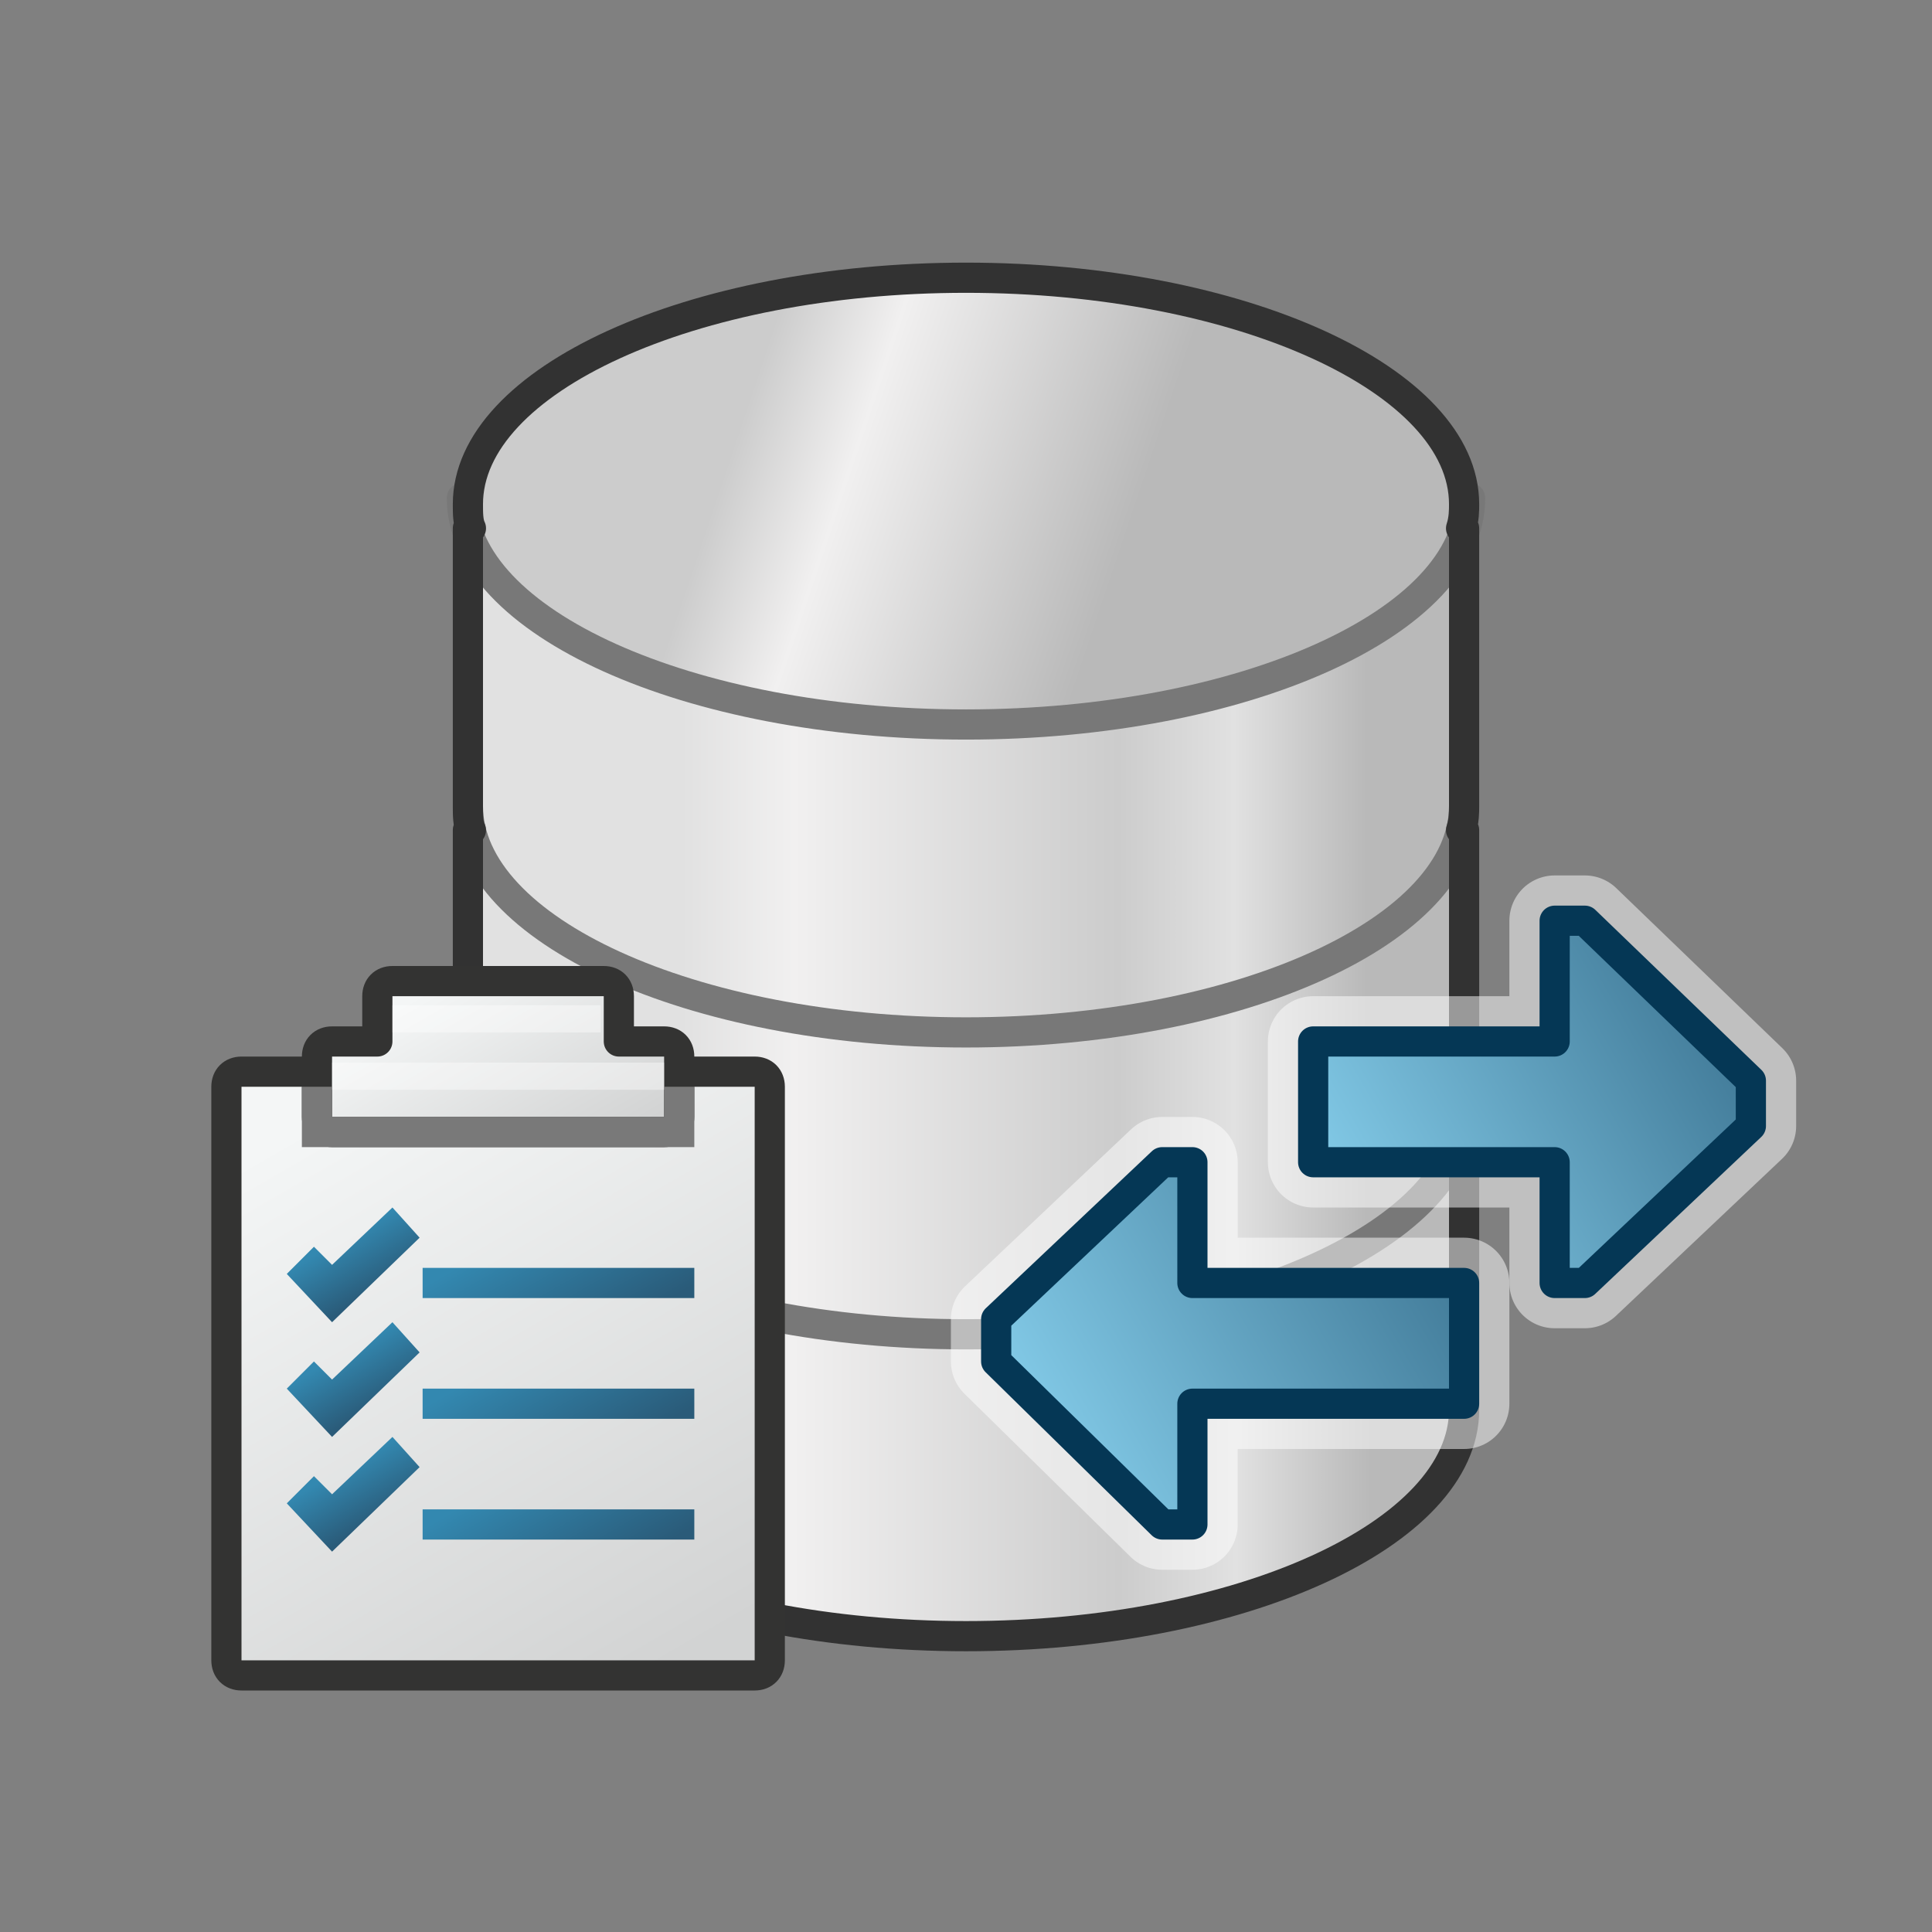 <?xml version="1.0" encoding="utf-8"?>
<!-- Generator: Adobe Illustrator 24.0.0, SVG Export Plug-In . SVG Version: 6.00 Build 0)  -->
<svg version="1.1" id="Layer_1" xmlns="http://www.w3.org/2000/svg" xmlns:xlink="http://www.w3.org/1999/xlink" x="0px" y="0px"
	 viewBox="0 0 64 64" style="enable-background:new 0 0 64 64;" xml:space="preserve">
<rect x="0" y="0" width="64" height="64" fill="#808080" stroke="none"/>
<style type="text/css">
	
		.De_x002D_emphasized_x0020_WHITE_x0020_for_x0020_Vector_x0020_Highlights{opacity:0.5;fill:#FFFFFF;stroke:#FFFFFF;stroke-width:3;stroke-linejoin:round;stroke-miterlimit:10;}
	.Sketch_x0020_Blue_x0020_Fill_x0020_14{fill:url(#SVGID_1_);}
	.Sketch_x0020_Blue_x0020_Fill_x0020_15{fill:url(#SVGID_2_);}
	.st0{fill:url(#SVGID_3_);}
	.st1{fill:url(#SVGID_4_);stroke:#787878;stroke-linecap:round;stroke-linejoin:round;stroke-miterlimit:10;}
	.st2{fill:url(#SVGID_5_);stroke:#787878;stroke-linecap:round;stroke-linejoin:round;stroke-miterlimit:10;}
	.st3{fill:url(#SVGID_6_);}
	.st4{fill:none;stroke:#787878;stroke-linecap:round;stroke-linejoin:round;stroke-miterlimit:10;}
	.st5{fill:none;stroke:#323232;stroke-linecap:round;stroke-linejoin:round;stroke-miterlimit:10;}
	.st6{fill:url(#SVGID_7_);stroke:#333332;stroke-linecap:round;stroke-linejoin:round;stroke-miterlimit:1;}
	.st7{fill:url(#SVGID_8_);stroke:#333332;stroke-linecap:round;stroke-linejoin:round;stroke-miterlimit:1;}
	.st8{fill:#797979;}
	.st9{opacity:0.4;fill:#FFFFFF;}
	.st10{opacity:0.5;}
	.st11{fill:#FFFFFF;}
	.st12{fill:url(#SVGID_9_);stroke:#053755;stroke-linecap:round;stroke-linejoin:round;stroke-miterlimit:1;}
	.st13{fill:url(#SVGID_10_);stroke:#053755;stroke-linecap:round;stroke-linejoin:round;stroke-miterlimit:1;}
	.st14{fill:none;stroke:#FFFFFF;stroke-width:3;stroke-linejoin:round;stroke-miterlimit:10;}
	.st15{fill:url(#SVGID_11_);stroke:#053755;stroke-linecap:round;stroke-linejoin:round;stroke-miterlimit:1;}
	.st16{fill:url(#SVGID_12_);stroke:#053755;stroke-linecap:round;stroke-linejoin:round;stroke-miterlimit:1;}
	.st17{fill:url(#SVGID_13_);}
	.st18{fill:url(#SVGID_14_);}
	.st19{fill:url(#SVGID_15_);}
	.st20{fill:url(#SVGID_16_);}
	.st21{fill:url(#SVGID_17_);}
	.st22{fill:url(#SVGID_18_);}
</style>
<linearGradient id="SVGID_1_" gradientUnits="userSpaceOnUse" x1="0" y1="0" x2="0.5" y2="0.866">
	<stop  offset="0" style="stop-color:#3388B0"/>
	<stop  offset="0.992" style="stop-color:#2A5B79"/>
</linearGradient>
<linearGradient id="SVGID_2_" gradientUnits="userSpaceOnUse" x1="0" y1="0" x2="0.5" y2="0.866">
	<stop  offset="0" style="stop-color:#3388B0"/>
	<stop  offset="0.992" style="stop-color:#2A5B79"/>
</linearGradient>
<g>
	<linearGradient id="SVGID_3_" gradientUnits="userSpaceOnUse" x1="18.781" y1="45.667" x2="46.508" y2="45.667">
		<stop  offset="0.134" style="stop-color:#E1E1E1"/>
		<stop  offset="0.269" style="stop-color:#F1F0F0"/>
		<stop  offset="0.66" style="stop-color:#CCCCCC"/>
		<stop  offset="0.8" style="stop-color:#E1E1E1"/>
		<stop  offset="0.96" style="stop-color:#B9B9B9"/>
	</linearGradient>
	<path class="st0" d="M15.3,37.3v9.2c0,4.1,7.5,7.5,16.7,7.5s16.7-3.4,16.7-7.5v-9.2H15.3z"/>
	<linearGradient id="SVGID_4_" gradientUnits="userSpaceOnUse" x1="18.913" y1="35.833" x2="46.363" y2="35.833">
		<stop  offset="0.134" style="stop-color:#E1E1E1"/>
		<stop  offset="0.269" style="stop-color:#F1F0F0"/>
		<stop  offset="0.66" style="stop-color:#CCCCCC"/>
		<stop  offset="0.8" style="stop-color:#E1E1E1"/>
		<stop  offset="0.96" style="stop-color:#B9B9B9"/>
	</linearGradient>
	<path class="st1" d="M15.5,27.5v9.2c0,4.1,7.4,7.5,16.5,7.5s16.5-3.4,16.5-7.5v-9.2H15.5z"/>
	<linearGradient id="SVGID_5_" gradientUnits="userSpaceOnUse" x1="18.913" y1="25.833" x2="46.363" y2="25.833">
		<stop  offset="0.134" style="stop-color:#E1E1E1"/>
		<stop  offset="0.269" style="stop-color:#F1F0F0"/>
		<stop  offset="0.66" style="stop-color:#CCCCCC"/>
		<stop  offset="0.8" style="stop-color:#E1E1E1"/>
		<stop  offset="0.96" style="stop-color:#B9B9B9"/>
	</linearGradient>
	<path class="st2" d="M15.5,17.5v9.2c0,4.1,7.4,7.5,16.5,7.5s16.5-3.4,16.5-7.5v-9.2H15.5z"/>
	<linearGradient id="SVGID_6_" gradientUnits="userSpaceOnUse" x1="19.822" y1="12.407" x2="46.104" y2="21.241">
		<stop  offset="0.18" style="stop-color:#CCCCCC"/>
		<stop  offset="0.32" style="stop-color:#F1F0F0"/>
		<stop  offset="0.66" style="stop-color:#B9B9B9"/>
		<stop  offset="0.96" style="stop-color:#B9B9B9"/>
	</linearGradient>
	<ellipse class="st3" cx="32" cy="16.5" rx="16.7" ry="7.5"/>
	<path class="st4" d="M48.7,16.5c0,4.1-7.5,7.5-16.7,7.5s-16.7-3.4-16.7-7.5"/>
	<path class="st5" d="M48.5,16.7c0-4.1-7.4-7.5-16.5-7.5s-16.5,3.4-16.5,7.5c0,0.3,0,0.6,0.1,0.8h-0.1v9.2c0,0.3,0,0.6,0.1,0.8h-0.1
		v9.2c0,0.3,0,0.6,0.1,0.8h-0.1v9.2c0,4.1,7.4,7.5,16.5,7.5s16.5-3.4,16.5-7.5v-9.2h-0.1c0.1-0.3,0.1-0.6,0.1-0.8v-9.2h-0.1
		c0.1-0.3,0.1-0.6,0.1-0.8v-9.2h-0.1C48.5,17.2,48.5,16.9,48.5,16.7z"/>
</g>
<g>
	<g>
		<linearGradient id="SVGID_7_" gradientUnits="userSpaceOnUse" x1="11.35" y1="36.58" x2="22.153" y2="55.291">
			<stop  offset="0" style="stop-color:#F4F6F6"/>
			<stop  offset="0.992" style="stop-color:#D2D3D3"/>
		</linearGradient>
		<path class="st6" d="M25,35.5H8c-0.3,0-0.5,0.2-0.5,0.5V55c0,0.3,0.2,0.5,0.5,0.5H25c0.3,0,0.5-0.2,0.5-0.5V36
			C25.5,35.7,25.3,35.5,25,35.5z"/>
		<linearGradient id="SVGID_8_" gradientUnits="userSpaceOnUse" x1="14.536" y1="32.598" x2="18.272" y2="39.069">
			<stop  offset="0" style="stop-color:#F4F6F6"/>
			<stop  offset="0.992" style="stop-color:#D2D3D3"/>
		</linearGradient>
		<path class="st7" d="M22,34.5h-1.5V33c0-0.3-0.2-0.5-0.5-0.5H13c-0.3,0-0.5,0.2-0.5,0.5v1.5H11c-0.3,0-0.5,0.2-0.5,0.5V37
			c0,0.3,0.2,0.5,0.5,0.5H22c0.3,0,0.5-0.2,0.5-0.5V35C22.5,34.7,22.3,34.5,22,34.5z"/>
		<polygon class="st8" points="22,36 22,37 11,37 11,36 10,36 10,37 10,38 10.9,38 23,38 23,37.5 23,37 23,36 		"/>
		<rect x="13" y="33.3" class="st9" width="6.9" height="0.9"/>
		<rect x="11" y="35.2" class="st9" width="11" height="0.9"/>
	</g>
</g>
<g>
	<g class="st10">
		<g>
			<polygon class="st11" points="48.5,46.5 48.5,42.5 39.5,42.5 39.5,38.5 38.5,38.5 33,43.7 33,45.1 38.5,50.5 39.5,50.5 
				39.5,46.5 			"/>
			<polygon class="st11" points="43.5,34.5 43.5,38.5 51.5,38.5 51.5,42.5 52.5,42.5 58,37.3 58,35.8 52.5,30.5 51.5,30.5 
				51.5,34.5 			"/>
		</g>
		<g>
			
				<linearGradient id="SVGID_9_" gradientUnits="userSpaceOnUse" x1="52.255" y1="42.1" x2="42.595" y2="25.37" gradientTransform="matrix(0 -1 1 0 7.083 91.471)">
				<stop  offset="0" style="stop-color:#386F8D"/>
				<stop  offset="1" style="stop-color:#8DD7F4"/>
			</linearGradient>
			<polygon class="st12" points="48.5,46.5 48.5,42.5 39.5,42.5 39.5,38.5 38.5,38.5 33,43.7 33,45.1 38.5,50.5 39.5,50.5 
				39.5,46.5 			"/>
			
				<linearGradient id="SVGID_10_" gradientUnits="userSpaceOnUse" x1="-120.97" y1="-127.721" x2="-130.067" y2="-143.477" gradientTransform="matrix(0 1 -1 0 -84.917 162.471)">
				<stop  offset="0" style="stop-color:#8DD7F4"/>
				<stop  offset="1" style="stop-color:#386F8D"/>
			</linearGradient>
			<polygon class="st13" points="43.5,34.5 43.5,38.5 51.5,38.5 51.5,42.5 52.5,42.5 58,37.3 58,35.8 52.5,30.5 51.5,30.5 
				51.5,34.5 			"/>
		</g>
		<g>
			<polygon class="st14" points="48.5,46.5 48.5,42.5 39.5,42.5 39.5,38.5 38.5,38.5 33,43.7 33,45.1 38.5,50.5 39.5,50.5 
				39.5,46.5 			"/>
			<polygon class="st14" points="43.5,34.5 43.5,38.5 51.5,38.5 51.5,42.5 52.5,42.5 58,37.3 58,35.8 52.5,30.5 51.5,30.5 
				51.5,34.5 			"/>
		</g>
	</g>
	<g>
		
			<linearGradient id="SVGID_11_" gradientUnits="userSpaceOnUse" x1="52.255" y1="42.1" x2="42.595" y2="25.37" gradientTransform="matrix(0 -1 1 0 7.083 91.471)">
			<stop  offset="0" style="stop-color:#386F8D"/>
			<stop  offset="1" style="stop-color:#8DD7F4"/>
		</linearGradient>
		<polygon class="st15" points="48.5,46.5 48.5,42.5 39.5,42.5 39.5,38.5 38.5,38.5 33,43.7 33,45.1 38.5,50.5 39.5,50.5 39.5,46.5 
					"/>
		
			<linearGradient id="SVGID_12_" gradientUnits="userSpaceOnUse" x1="-120.97" y1="-127.721" x2="-130.067" y2="-143.477" gradientTransform="matrix(0 1 -1 0 -84.917 162.471)">
			<stop  offset="0" style="stop-color:#8DD7F4"/>
			<stop  offset="1" style="stop-color:#386F8D"/>
		</linearGradient>
		<polygon class="st16" points="43.5,34.5 43.5,38.5 51.5,38.5 51.5,42.5 52.5,42.5 58,37.3 58,35.8 52.5,30.5 51.5,30.5 51.5,34.5 
					"/>
	</g>
</g>
<linearGradient id="SVGID_13_" gradientUnits="userSpaceOnUse" x1="11.358" y1="41.025" x2="12.405" y2="42.839">
	<stop  offset="0" style="stop-color:#3388B0"/>
	<stop  offset="0.992" style="stop-color:#2A5B79"/>
</linearGradient>
<polygon class="st17" points="9.5,42.2 10.4,41.3 11,41.9 13,40 13.9,41 11,43.8 "/>
<linearGradient id="SVGID_14_" gradientUnits="userSpaceOnUse" x1="11.358" y1="44.836" x2="12.405" y2="46.65">
	<stop  offset="0" style="stop-color:#3388B0"/>
	<stop  offset="0.992" style="stop-color:#2A5B79"/>
</linearGradient>
<polygon class="st18" points="9.5,46 10.4,45.1 11,45.7 13,43.8 13.9,44.8 11,47.6 "/>
<linearGradient id="SVGID_15_" gradientUnits="userSpaceOnUse" x1="11.358" y1="48.647" x2="12.405" y2="50.461">
	<stop  offset="0" style="stop-color:#3388B0"/>
	<stop  offset="0.992" style="stop-color:#2A5B79"/>
</linearGradient>
<polygon class="st19" points="9.5,49.8 10.4,48.9 11,49.5 13,47.6 13.9,48.6 11,51.4 "/>
<linearGradient id="SVGID_16_" gradientUnits="userSpaceOnUse" x1="17.436" y1="40.657" x2="19.668" y2="44.523">
	<stop  offset="0" style="stop-color:#3388B0"/>
	<stop  offset="0.992" style="stop-color:#2A5B79"/>
</linearGradient>
<rect x="14" y="42" class="st20" width="9" height="1"/>
<linearGradient id="SVGID_17_" gradientUnits="userSpaceOnUse" x1="17.436" y1="44.657" x2="19.668" y2="48.523">
	<stop  offset="0" style="stop-color:#3388B0"/>
	<stop  offset="0.992" style="stop-color:#2A5B79"/>
</linearGradient>
<rect x="14" y="46" class="st21" width="9" height="1"/>
<linearGradient id="SVGID_18_" gradientUnits="userSpaceOnUse" x1="17.436" y1="48.657" x2="19.668" y2="52.523">
	<stop  offset="0" style="stop-color:#3388B0"/>
	<stop  offset="0.992" style="stop-color:#2A5B79"/>
</linearGradient>
<rect x="14" y="50" class="st22" width="9" height="1"/>
</svg>
